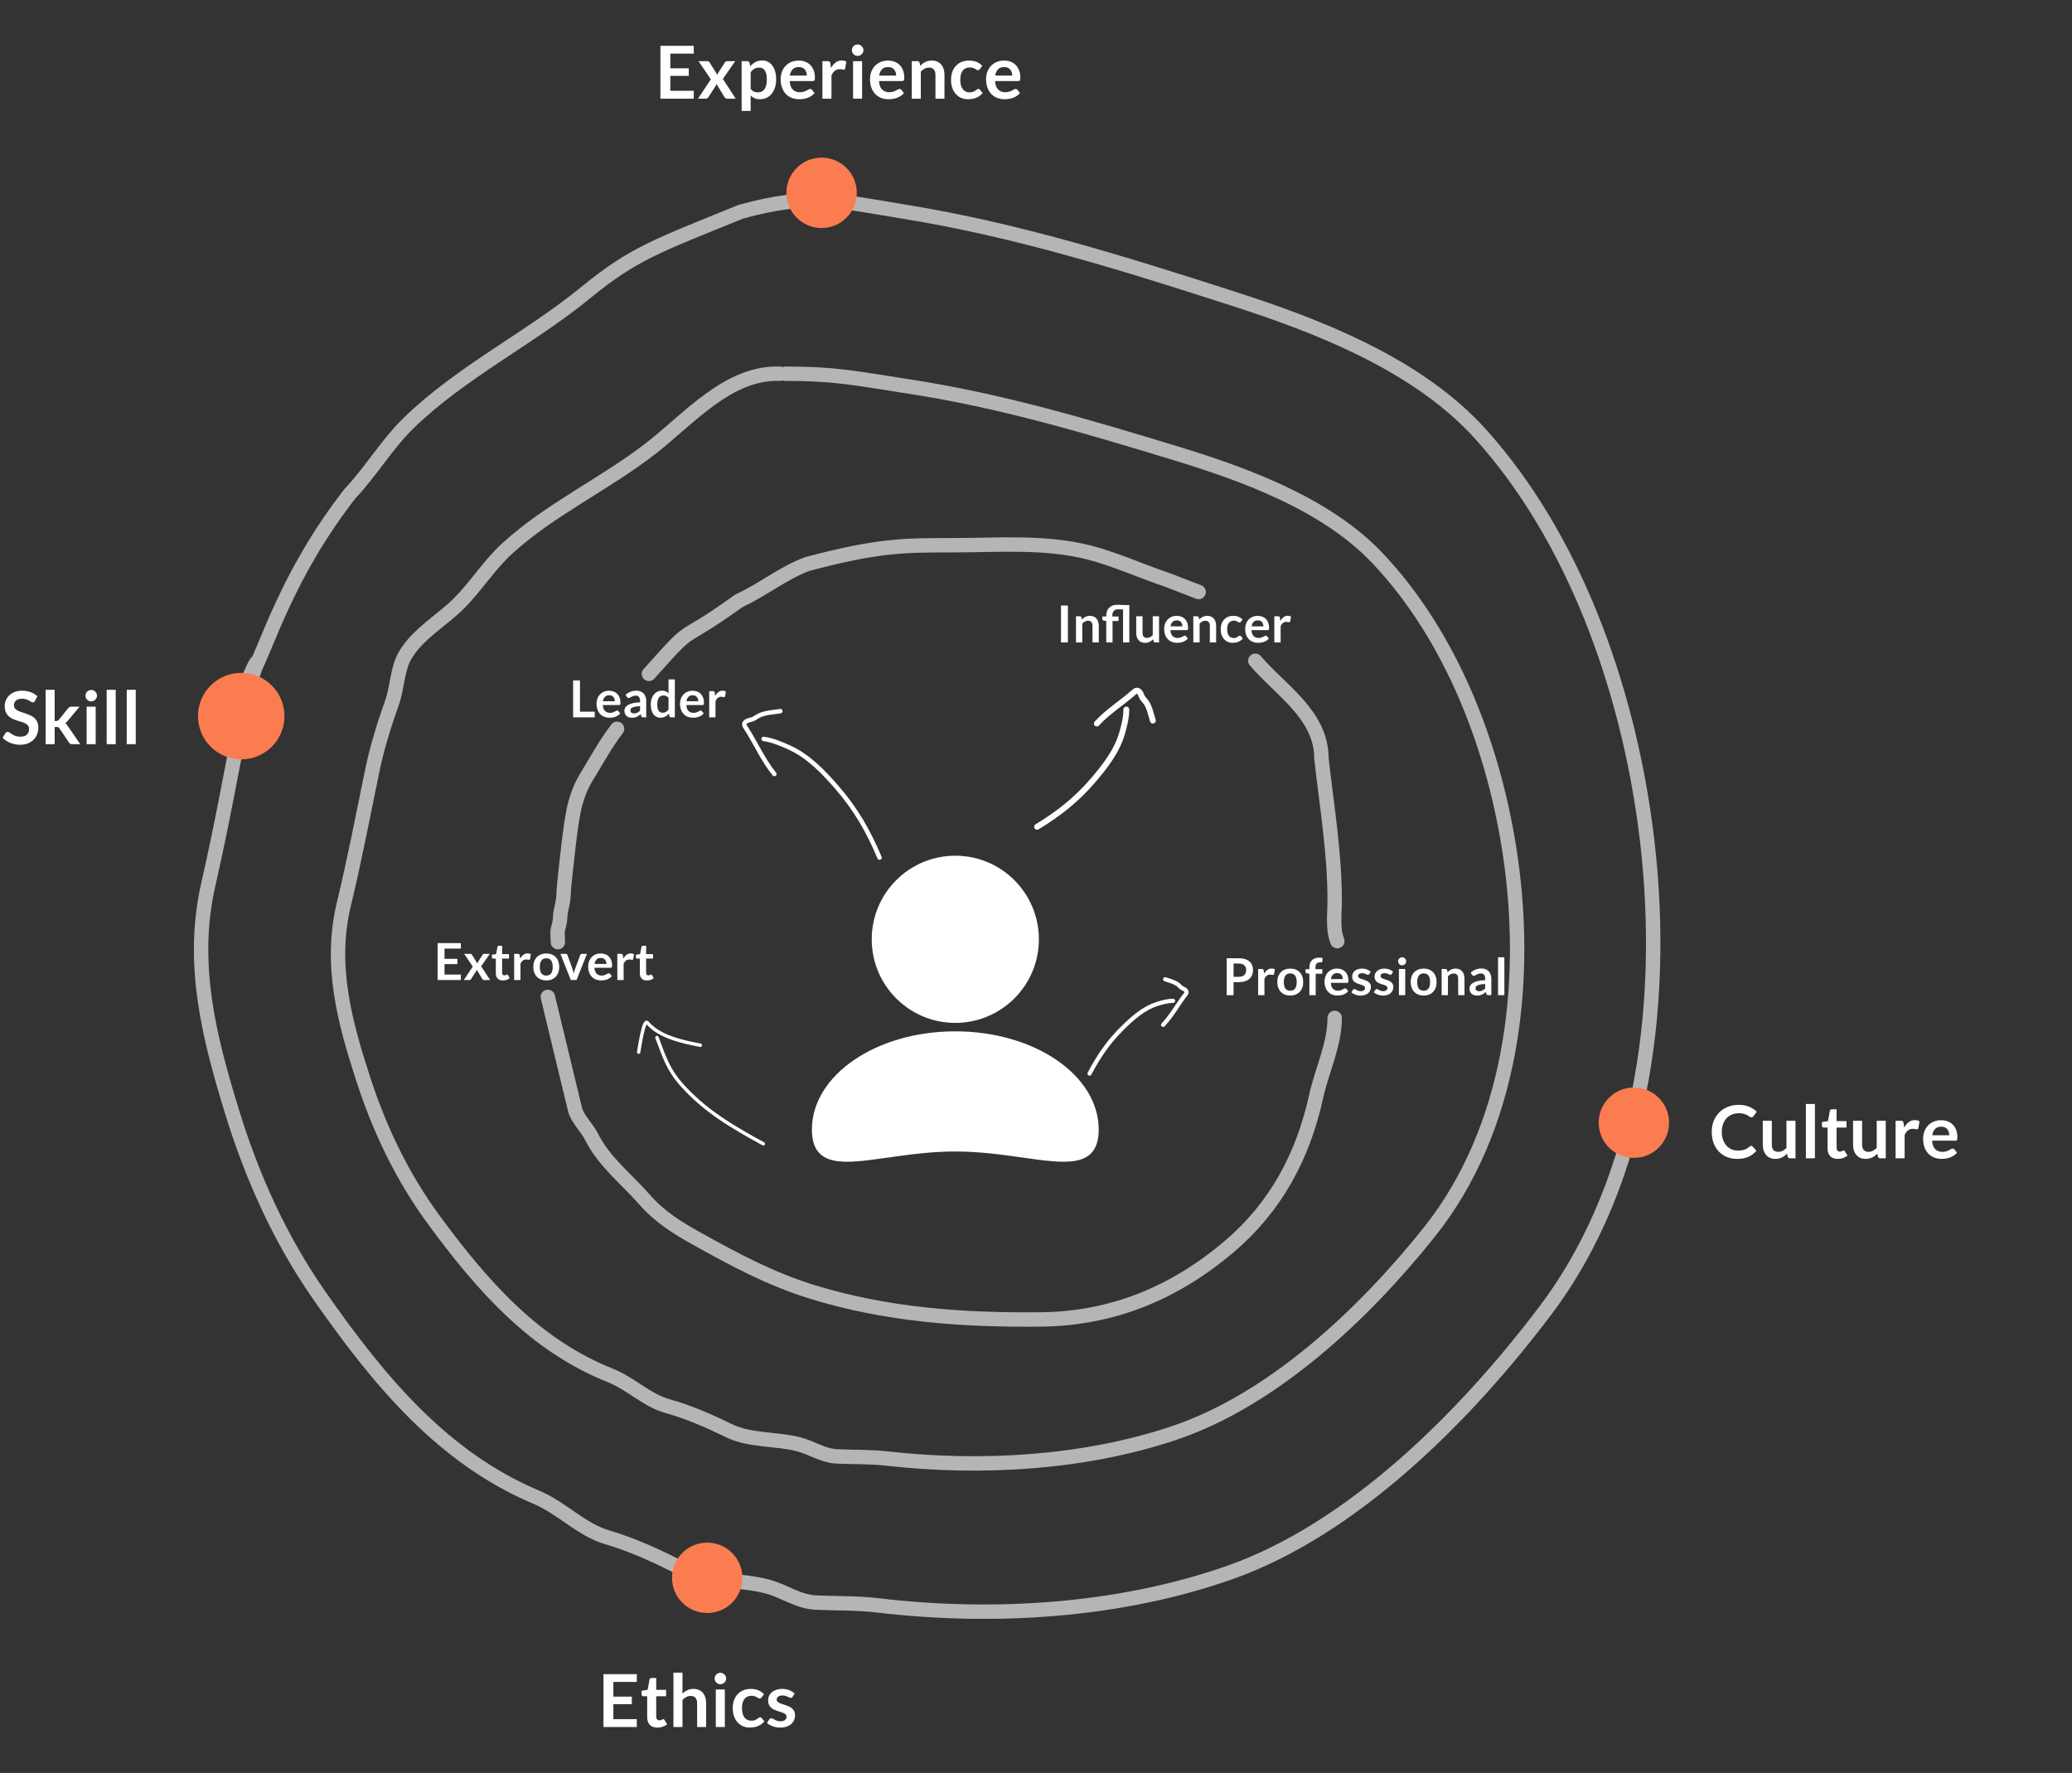 <svg width="547" height="468" viewBox="0 0 547 468" fill="none" xmlns="http://www.w3.org/2000/svg">
<rect x="0" y="0" width="547" height="468" fill="#333333" stroke="none"/>
<path d="M289.553 298.179C289.553 307.829 281.663 306.712 270.037 305.065C264.736 304.315 258.658 303.454 252.196 303.454C245.735 303.454 239.656 304.315 234.355 305.065C222.729 306.712 214.84 307.829 214.84 298.179C214.84 284.127 231.565 272.737 252.196 272.737C272.828 272.737 289.553 284.127 289.553 298.179Z" fill="white"/>
<path d="M289.553 298.179C289.553 307.829 281.663 306.712 270.037 305.065C264.736 304.315 258.658 303.454 252.196 303.454C245.735 303.454 239.656 304.315 234.355 305.065C222.729 306.712 214.84 307.829 214.84 298.179C214.84 284.127 231.565 272.737 252.196 272.737C272.828 272.737 289.553 284.127 289.553 298.179Z" stroke="white"/>
<circle cx="252.196" cy="247.943" r="21.564" fill="white"/>
<circle cx="252.196" cy="247.943" r="21.564" stroke="white"/>
<path d="M273.782 218.249C279.49 214.779 284.111 211.166 288.504 206.059C291.691 202.353 294.898 198.245 296.248 193.469C296.826 191.425 297.341 189.423 297.341 187.292" stroke="white" stroke-width="1.542" stroke-linecap="round"/>
<path d="M289.553 190.991C292.522 187.752 296.252 185.499 299.504 182.598C300.454 181.75 301.057 182.865 301.386 183.744C301.641 184.424 302.263 184.913 302.641 185.496C303.523 186.86 303.869 188.675 304.35 190.212" stroke="white" stroke-width="1.542" stroke-linecap="round"/>
<path d="M287.633 283.382C290.102 278.736 292.672 274.974 296.309 271.395C298.948 268.798 301.874 266.186 305.279 265.082C306.736 264.61 308.163 264.189 309.683 264.187" stroke="white" stroke-width="1.1" stroke-linecap="round"/>
<path d="M307.054 270.525C309.361 268.107 310.963 265.07 313.028 262.422C313.632 261.648 312.835 261.16 312.208 260.892C311.723 260.686 311.374 260.18 310.957 259.874C309.984 259.158 308.688 258.878 307.591 258.489" stroke="white" stroke-width="1.1" stroke-linecap="round"/>
<path d="M232.194 226.379C229.269 219.451 226.007 213.71 221.044 207.976C217.442 203.815 213.395 199.567 208.298 197.276C206.118 196.296 203.973 195.393 201.6 195.041" stroke="white" stroke-width="1.165" stroke-linecap="round"/>
<path d="M204.436 204.324C201.318 200.484 199.424 195.958 196.728 191.859C195.941 190.661 197.282 190.174 198.315 189.952C199.115 189.78 199.761 189.167 200.474 188.843C202.137 188.085 204.216 187.999 206.007 187.717" stroke="white" stroke-width="1.165" stroke-linecap="round"/>
<path d="M153.109 187.858H157.011V189.354H151.296V179.609H153.109V187.858ZM160.806 182.332C161.242 182.332 161.641 182.402 162.005 182.541C162.374 182.68 162.691 182.885 162.956 183.154C163.221 183.419 163.427 183.747 163.576 184.138C163.724 184.524 163.798 184.967 163.798 185.466C163.798 185.592 163.791 185.697 163.778 185.783C163.769 185.863 163.749 185.929 163.717 185.978C163.69 186.023 163.652 186.057 163.603 186.079C163.553 186.097 163.49 186.106 163.414 186.106H159.141C159.19 186.816 159.381 187.337 159.714 187.67C160.046 188.002 160.487 188.168 161.035 188.168C161.304 188.168 161.536 188.137 161.729 188.074C161.927 188.011 162.097 187.941 162.241 187.865C162.39 187.789 162.518 187.719 162.625 187.656C162.738 187.593 162.846 187.562 162.949 187.562C163.016 187.562 163.075 187.575 163.124 187.602C163.174 187.629 163.216 187.667 163.252 187.717L163.737 188.323C163.553 188.539 163.347 188.721 163.117 188.869C162.888 189.013 162.648 189.13 162.396 189.22C162.149 189.305 161.895 189.366 161.635 189.402C161.379 189.438 161.129 189.456 160.887 189.456C160.406 189.456 159.959 189.377 159.545 189.22C159.132 189.058 158.773 188.822 158.467 188.512C158.162 188.198 157.921 187.811 157.746 187.353C157.571 186.89 157.483 186.355 157.483 185.749C157.483 185.277 157.56 184.835 157.712 184.421C157.865 184.003 158.083 183.642 158.366 183.336C158.654 183.026 159.002 182.781 159.411 182.601C159.824 182.422 160.289 182.332 160.806 182.332ZM160.839 183.525C160.354 183.525 159.975 183.662 159.7 183.936C159.426 184.21 159.251 184.599 159.175 185.102H162.302C162.302 184.886 162.273 184.684 162.214 184.495C162.156 184.302 162.066 184.134 161.945 183.99C161.823 183.846 161.671 183.734 161.486 183.653C161.302 183.567 161.087 183.525 160.839 183.525ZM170.601 189.354H169.853C169.695 189.354 169.572 189.332 169.482 189.287C169.392 189.238 169.325 189.141 169.28 188.997L169.131 188.505C168.956 188.663 168.783 188.802 168.613 188.923C168.446 189.04 168.273 189.139 168.094 189.22C167.914 189.301 167.723 189.361 167.521 189.402C167.319 189.442 167.094 189.462 166.847 189.462C166.555 189.462 166.285 189.424 166.038 189.348C165.791 189.267 165.577 189.148 165.398 188.991C165.223 188.833 165.086 188.638 164.987 188.404C164.888 188.171 164.838 187.899 164.838 187.589C164.838 187.328 164.906 187.072 165.041 186.82C165.18 186.564 165.409 186.335 165.728 186.133C166.047 185.926 166.472 185.756 167.002 185.621C167.532 185.486 168.19 185.41 168.976 185.392V184.987C168.976 184.524 168.878 184.183 168.68 183.963C168.487 183.738 168.204 183.626 167.831 183.626C167.561 183.626 167.337 183.657 167.157 183.72C166.977 183.783 166.82 183.855 166.685 183.936C166.555 184.012 166.433 184.082 166.321 184.145C166.209 184.208 166.085 184.239 165.95 184.239C165.838 184.239 165.741 184.21 165.661 184.152C165.58 184.093 165.515 184.021 165.465 183.936L165.162 183.403C165.957 182.676 166.916 182.312 168.04 182.312C168.444 182.312 168.803 182.379 169.118 182.514C169.437 182.644 169.707 182.828 169.927 183.066C170.147 183.3 170.313 183.581 170.425 183.909C170.542 184.237 170.601 184.596 170.601 184.987V189.354ZM167.366 188.317C167.536 188.317 167.694 188.301 167.837 188.269C167.981 188.238 168.116 188.191 168.242 188.128C168.372 188.065 168.496 187.989 168.613 187.899C168.734 187.804 168.855 187.694 168.976 187.569V186.403C168.491 186.425 168.085 186.468 167.757 186.531C167.433 186.589 167.173 186.665 166.975 186.76C166.777 186.854 166.636 186.964 166.55 187.09C166.469 187.216 166.429 187.353 166.429 187.501C166.429 187.793 166.514 188.002 166.685 188.128C166.86 188.254 167.087 188.317 167.366 188.317ZM177.137 189.354C176.922 189.354 176.78 189.253 176.713 189.051L176.578 188.384C176.434 188.546 176.284 188.692 176.126 188.822C175.969 188.952 175.798 189.065 175.614 189.159C175.434 189.253 175.239 189.325 175.028 189.375C174.821 189.429 174.596 189.456 174.354 189.456C173.976 189.456 173.63 189.377 173.316 189.22C173.001 189.062 172.73 188.836 172.5 188.539C172.276 188.238 172.101 187.867 171.975 187.427C171.853 186.987 171.793 186.483 171.793 185.917C171.793 185.405 171.862 184.929 172.002 184.489C172.141 184.048 172.341 183.666 172.601 183.343C172.862 183.019 173.174 182.768 173.538 182.588C173.902 182.404 174.311 182.312 174.765 182.312C175.151 182.312 175.482 182.375 175.756 182.5C176.03 182.622 176.275 182.786 176.49 182.992V179.34H178.155V189.354H177.137ZM174.92 188.135C175.266 188.135 175.56 188.063 175.803 187.919C176.045 187.775 176.275 187.571 176.49 187.306V184.205C176.302 183.976 176.095 183.815 175.87 183.72C175.65 183.626 175.412 183.579 175.156 183.579C174.904 183.579 174.675 183.626 174.468 183.72C174.266 183.815 174.093 183.958 173.949 184.152C173.81 184.34 173.702 184.583 173.626 184.879C173.55 185.171 173.511 185.517 173.511 185.917C173.511 186.322 173.543 186.665 173.606 186.948C173.673 187.227 173.767 187.456 173.889 187.636C174.01 187.811 174.158 187.939 174.334 188.02C174.509 188.096 174.704 188.135 174.92 188.135ZM182.85 182.332C183.286 182.332 183.686 182.402 184.049 182.541C184.418 182.68 184.735 182.885 185 183.154C185.265 183.419 185.471 183.747 185.62 184.138C185.768 184.524 185.842 184.967 185.842 185.466C185.842 185.592 185.835 185.697 185.822 185.783C185.813 185.863 185.793 185.929 185.761 185.978C185.734 186.023 185.696 186.057 185.647 186.079C185.597 186.097 185.534 186.106 185.458 186.106H181.185C181.235 186.816 181.426 187.337 181.758 187.67C182.09 188.002 182.531 188.168 183.079 188.168C183.349 188.168 183.58 188.137 183.773 188.074C183.971 188.011 184.142 187.941 184.285 187.865C184.434 187.789 184.562 187.719 184.669 187.656C184.782 187.593 184.89 187.562 184.993 187.562C185.06 187.562 185.119 187.575 185.168 187.602C185.218 187.629 185.26 187.667 185.296 187.717L185.782 188.323C185.597 188.539 185.391 188.721 185.161 188.869C184.932 189.013 184.692 189.13 184.44 189.22C184.193 189.305 183.939 189.366 183.679 189.402C183.423 189.438 183.173 189.456 182.931 189.456C182.45 189.456 182.003 189.377 181.59 189.22C181.176 189.058 180.817 188.822 180.511 188.512C180.206 188.198 179.965 187.811 179.79 187.353C179.615 186.89 179.527 186.355 179.527 185.749C179.527 185.277 179.604 184.835 179.756 184.421C179.909 184.003 180.127 183.642 180.41 183.336C180.698 183.026 181.046 182.781 181.455 182.601C181.868 182.422 182.333 182.332 182.85 182.332ZM182.884 183.525C182.398 183.525 182.019 183.662 181.745 183.936C181.47 184.21 181.295 184.599 181.219 185.102H184.346C184.346 184.886 184.317 184.684 184.258 184.495C184.2 184.302 184.11 184.134 183.989 183.99C183.867 183.846 183.715 183.734 183.531 183.653C183.346 183.567 183.131 183.525 182.884 183.525ZM187.226 189.354V182.44H188.203C188.374 182.44 188.493 182.471 188.561 182.534C188.628 182.597 188.673 182.705 188.695 182.858L188.797 183.693C189.044 183.266 189.333 182.929 189.666 182.682C189.998 182.435 190.371 182.312 190.785 182.312C191.126 182.312 191.409 182.39 191.634 182.548L191.418 183.794C191.405 183.875 191.376 183.934 191.331 183.97C191.286 184.001 191.225 184.017 191.149 184.017C191.081 184.017 190.989 184.001 190.872 183.97C190.755 183.938 190.6 183.922 190.407 183.922C190.061 183.922 189.765 184.019 189.518 184.212C189.271 184.401 189.062 184.679 188.891 185.048V189.354H187.226Z" fill="white"/>
<path d="M121.669 248.955V250.398H117.349V253.1H120.753V254.495H117.349V257.252H121.669V258.701H115.523V248.955H121.669ZM124.814 255.135L122.542 251.786H124.146C124.268 251.786 124.358 251.804 124.416 251.84C124.474 251.871 124.526 251.925 124.571 252.002L126.02 254.313C126.042 254.237 126.069 254.16 126.101 254.084C126.137 254.008 126.179 253.931 126.229 253.855L127.395 252.035C127.449 251.95 127.505 251.887 127.563 251.847C127.622 251.806 127.694 251.786 127.779 251.786H129.309L127.031 255.061L129.403 258.701H127.799C127.678 258.701 127.579 258.669 127.503 258.606C127.431 258.543 127.37 258.472 127.321 258.391L125.851 255.985C125.811 256.146 125.755 256.281 125.683 256.389L124.389 258.391C124.34 258.467 124.279 258.539 124.207 258.606C124.135 258.669 124.045 258.701 123.937 258.701H122.448L124.814 255.135ZM132.76 258.809C132.162 258.809 131.702 258.64 131.378 258.303C131.055 257.962 130.893 257.492 130.893 256.894V253.033H130.192C130.102 253.033 130.024 253.004 129.956 252.945C129.893 252.887 129.862 252.799 129.862 252.682V252.022L130.974 251.84L131.325 249.953C131.342 249.863 131.383 249.793 131.446 249.744C131.513 249.694 131.596 249.67 131.695 249.67H132.558V251.847H134.378V253.033H132.558V256.78C132.558 256.996 132.612 257.164 132.72 257.285C132.827 257.407 132.971 257.467 133.151 257.467C133.254 257.467 133.34 257.456 133.407 257.434C133.479 257.407 133.54 257.38 133.589 257.353C133.643 257.326 133.69 257.301 133.731 257.279C133.771 257.252 133.811 257.238 133.852 257.238C133.901 257.238 133.942 257.252 133.973 257.279C134.005 257.301 134.038 257.337 134.074 257.386L134.573 258.195C134.33 258.397 134.052 258.55 133.737 258.654C133.423 258.757 133.097 258.809 132.76 258.809ZM135.735 258.701V251.786H136.712C136.883 251.786 137.002 251.817 137.07 251.88C137.137 251.943 137.182 252.051 137.204 252.204L137.305 253.039C137.553 252.613 137.842 252.276 138.175 252.029C138.507 251.781 138.88 251.658 139.294 251.658C139.635 251.658 139.918 251.736 140.143 251.894L139.927 253.141C139.914 253.221 139.884 253.28 139.84 253.316C139.795 253.347 139.734 253.363 139.658 253.363C139.59 253.363 139.498 253.347 139.381 253.316C139.264 253.284 139.109 253.269 138.916 253.269C138.57 253.269 138.274 253.365 138.027 253.558C137.779 253.747 137.571 254.026 137.4 254.394V258.701H135.735ZM144.223 251.678C144.74 251.678 145.207 251.761 145.625 251.927C146.047 252.094 146.407 252.33 146.703 252.635C147 252.941 147.229 253.314 147.391 253.754C147.552 254.194 147.633 254.686 147.633 255.23C147.633 255.778 147.552 256.272 147.391 256.713C147.229 257.153 147 257.528 146.703 257.838C146.407 258.148 146.047 258.386 145.625 258.552C145.207 258.719 144.74 258.802 144.223 258.802C143.706 258.802 143.237 258.719 142.814 258.552C142.392 258.386 142.03 258.148 141.729 257.838C141.433 257.528 141.201 257.153 141.035 256.713C140.873 256.272 140.793 255.778 140.793 255.23C140.793 254.686 140.873 254.194 141.035 253.754C141.201 253.314 141.433 252.941 141.729 252.635C142.03 252.33 142.392 252.094 142.814 251.927C143.237 251.761 143.706 251.678 144.223 251.678ZM144.223 257.521C144.798 257.521 145.223 257.328 145.497 256.942C145.775 256.555 145.915 255.989 145.915 255.243C145.915 254.497 145.775 253.929 145.497 253.538C145.223 253.147 144.798 252.952 144.223 252.952C143.639 252.952 143.208 253.15 142.929 253.545C142.65 253.936 142.511 254.502 142.511 255.243C142.511 255.985 142.65 256.551 142.929 256.942C143.208 257.328 143.639 257.521 144.223 257.521ZM152.206 258.701H150.696L147.947 251.786H149.328C149.45 251.786 149.551 251.815 149.632 251.874C149.717 251.932 149.775 252.006 149.807 252.096L151.141 255.789C151.218 256.005 151.28 256.216 151.33 256.423C151.384 256.629 151.431 256.836 151.471 257.043C151.512 256.836 151.557 256.629 151.606 256.423C151.66 256.216 151.728 256.005 151.808 255.789L153.177 252.096C153.208 252.006 153.264 251.932 153.345 251.874C153.426 251.815 153.522 251.786 153.635 251.786H154.949L152.206 258.701ZM158.596 251.678C159.032 251.678 159.432 251.748 159.796 251.887C160.165 252.026 160.481 252.231 160.746 252.5C161.012 252.765 161.218 253.093 161.366 253.484C161.515 253.871 161.589 254.313 161.589 254.812C161.589 254.938 161.582 255.043 161.569 255.129C161.56 255.21 161.539 255.275 161.508 255.324C161.481 255.369 161.443 255.403 161.393 255.425C161.344 255.443 161.281 255.452 161.205 255.452H156.932C156.981 256.162 157.172 256.683 157.505 257.016C157.837 257.348 158.277 257.515 158.826 257.515C159.095 257.515 159.327 257.483 159.52 257.42C159.718 257.357 159.888 257.288 160.032 257.211C160.18 257.135 160.308 257.065 160.416 257.002C160.529 256.939 160.636 256.908 160.74 256.908C160.807 256.908 160.865 256.921 160.915 256.948C160.964 256.975 161.007 257.014 161.043 257.063L161.528 257.67C161.344 257.885 161.137 258.067 160.908 258.215C160.679 258.359 160.439 258.476 160.187 258.566C159.94 258.651 159.686 258.712 159.425 258.748C159.169 258.784 158.92 258.802 158.677 258.802C158.197 258.802 157.75 258.723 157.336 258.566C156.923 258.404 156.563 258.168 156.258 257.858C155.952 257.544 155.712 257.157 155.537 256.699C155.362 256.236 155.274 255.702 155.274 255.095C155.274 254.623 155.35 254.181 155.503 253.767C155.656 253.349 155.874 252.988 156.157 252.682C156.444 252.372 156.793 252.127 157.201 251.948C157.615 251.768 158.08 251.678 158.596 251.678ZM158.63 252.871C158.145 252.871 157.765 253.008 157.491 253.282C157.217 253.556 157.042 253.945 156.966 254.448H160.093C160.093 254.232 160.063 254.03 160.005 253.841C159.947 253.648 159.857 253.48 159.735 253.336C159.614 253.192 159.461 253.08 159.277 252.999C159.093 252.914 158.877 252.871 158.63 252.871ZM162.973 258.701V251.786H163.95C164.121 251.786 164.24 251.817 164.307 251.88C164.375 251.943 164.42 252.051 164.442 252.204L164.543 253.039C164.79 252.613 165.08 252.276 165.413 252.029C165.745 251.781 166.118 251.658 166.531 251.658C166.873 251.658 167.156 251.736 167.381 251.894L167.165 253.141C167.151 253.221 167.122 253.28 167.077 253.316C167.032 253.347 166.972 253.363 166.895 253.363C166.828 253.363 166.736 253.347 166.619 253.316C166.502 253.284 166.347 253.269 166.154 253.269C165.808 253.269 165.511 253.365 165.264 253.558C165.017 253.747 164.808 254.026 164.638 254.394V258.701H162.973ZM170.78 258.809C170.182 258.809 169.722 258.64 169.398 258.303C169.075 257.962 168.913 257.492 168.913 256.894V253.033H168.212C168.122 253.033 168.044 253.004 167.976 252.945C167.913 252.887 167.882 252.799 167.882 252.682V252.022L168.994 251.84L169.344 249.953C169.362 249.863 169.403 249.793 169.466 249.744C169.533 249.694 169.616 249.67 169.715 249.67H170.578V251.847H172.398V253.033H170.578V256.78C170.578 256.996 170.632 257.164 170.74 257.285C170.847 257.407 170.991 257.467 171.171 257.467C171.274 257.467 171.36 257.456 171.427 257.434C171.499 257.407 171.56 257.38 171.609 257.353C171.663 257.326 171.71 257.301 171.751 257.279C171.791 257.252 171.831 257.238 171.872 257.238C171.921 257.238 171.962 257.252 171.993 257.279C172.025 257.301 172.058 257.337 172.094 257.386L172.593 258.195C172.35 258.397 172.072 258.55 171.757 258.654C171.443 258.757 171.117 258.809 170.78 258.809Z" fill="white"/>
<path d="M281.918 169.586H280.098V159.841H281.918V169.586ZM284.054 169.586V162.672H285.072C285.287 162.672 285.429 162.773 285.496 162.975L285.611 163.521C285.75 163.377 285.896 163.247 286.049 163.13C286.206 163.013 286.37 162.912 286.541 162.827C286.716 162.741 286.902 162.676 287.1 162.631C287.298 162.586 287.514 162.564 287.747 162.564C288.125 162.564 288.459 162.629 288.751 162.759C289.043 162.885 289.286 163.065 289.479 163.298C289.677 163.528 289.825 163.804 289.924 164.127C290.027 164.446 290.079 164.799 290.079 165.186V169.586H288.414V165.186C288.414 164.763 288.316 164.437 288.118 164.208C287.925 163.975 287.633 163.858 287.242 163.858C286.954 163.858 286.685 163.923 286.433 164.053C286.181 164.184 285.943 164.361 285.719 164.586V169.586H284.054ZM292.045 169.586V163.925L291.445 163.831C291.315 163.808 291.209 163.763 291.128 163.696C291.052 163.629 291.014 163.534 291.014 163.413V162.732H292.045V162.443C292.045 162.074 292.101 161.721 292.214 161.384C292.33 161.047 292.508 160.751 292.746 160.495C292.984 160.234 293.285 160.028 293.649 159.875C294.013 159.717 294.444 159.639 294.943 159.639C295.352 159.639 295.738 159.652 296.102 159.679C296.471 159.706 296.837 159.72 297.201 159.72H298.138V169.586H296.48V160.879C296.242 160.87 296.008 160.859 295.779 160.845C295.554 160.832 295.363 160.825 295.206 160.825C294.703 160.825 294.319 160.967 294.053 161.25C293.788 161.528 293.656 161.926 293.656 162.443V162.732H295.294V163.918H293.71V169.586H292.045ZM301.624 162.672V167.066C301.624 167.488 301.721 167.816 301.914 168.05C302.112 168.279 302.406 168.394 302.797 168.394C303.085 168.394 303.354 168.331 303.606 168.205C303.858 168.075 304.096 167.897 304.32 167.672V162.672H305.985V169.586H304.967C304.752 169.586 304.61 169.485 304.543 169.283L304.428 168.731C304.284 168.874 304.136 169.007 303.983 169.128C303.831 169.245 303.667 169.346 303.491 169.431C303.321 169.512 303.134 169.575 302.932 169.62C302.734 169.67 302.521 169.694 302.292 169.694C301.914 169.694 301.58 169.631 301.288 169.506C301 169.375 300.757 169.193 300.56 168.96C300.362 168.726 300.211 168.45 300.108 168.131C300.009 167.807 299.96 167.452 299.96 167.066V162.672H301.624ZM310.654 162.564C311.089 162.564 311.489 162.633 311.853 162.773C312.222 162.912 312.538 163.116 312.803 163.386C313.069 163.651 313.275 163.979 313.424 164.37C313.572 164.756 313.646 165.199 313.646 165.698C313.646 165.824 313.639 165.929 313.626 166.014C313.617 166.095 313.597 166.16 313.565 166.21C313.538 166.255 313.5 166.289 313.45 166.311C313.401 166.329 313.338 166.338 313.262 166.338H308.989C309.038 167.048 309.229 167.569 309.562 167.902C309.894 168.234 310.335 168.4 310.883 168.4C311.152 168.4 311.384 168.369 311.577 168.306C311.775 168.243 311.945 168.173 312.089 168.097C312.237 168.021 312.365 167.951 312.473 167.888C312.586 167.825 312.693 167.794 312.797 167.794C312.864 167.794 312.923 167.807 312.972 167.834C313.021 167.861 313.064 167.899 313.1 167.949L313.585 168.555C313.401 168.771 313.194 168.953 312.965 169.101C312.736 169.245 312.496 169.362 312.244 169.452C311.997 169.537 311.743 169.598 311.483 169.634C311.226 169.67 310.977 169.688 310.734 169.688C310.254 169.688 309.807 169.609 309.393 169.452C308.98 169.29 308.62 169.054 308.315 168.744C308.009 168.429 307.769 168.043 307.594 167.585C307.419 167.122 307.331 166.587 307.331 165.981C307.331 165.509 307.407 165.066 307.56 164.653C307.713 164.235 307.931 163.874 308.214 163.568C308.501 163.258 308.85 163.013 309.258 162.833C309.672 162.654 310.137 162.564 310.654 162.564ZM310.687 163.757C310.202 163.757 309.822 163.894 309.548 164.168C309.274 164.442 309.099 164.831 309.023 165.334H312.15C312.15 165.118 312.121 164.916 312.062 164.727C312.004 164.534 311.914 164.366 311.793 164.222C311.671 164.078 311.518 163.966 311.334 163.885C311.15 163.799 310.934 163.757 310.687 163.757ZM315.03 169.586V162.672H316.048C316.263 162.672 316.405 162.773 316.472 162.975L316.587 163.521C316.726 163.377 316.872 163.247 317.025 163.13C317.182 163.013 317.346 162.912 317.517 162.827C317.692 162.741 317.879 162.676 318.076 162.631C318.274 162.586 318.49 162.564 318.723 162.564C319.101 162.564 319.435 162.629 319.727 162.759C320.019 162.885 320.262 163.065 320.455 163.298C320.653 163.528 320.801 163.804 320.9 164.127C321.003 164.446 321.055 164.799 321.055 165.186V169.586H319.39V165.186C319.39 164.763 319.292 164.437 319.094 164.208C318.901 163.975 318.609 163.858 318.218 163.858C317.93 163.858 317.661 163.923 317.409 164.053C317.157 164.184 316.919 164.361 316.695 164.586V169.586H315.03ZM327.584 164.134C327.534 164.197 327.485 164.246 327.436 164.282C327.391 164.318 327.323 164.336 327.233 164.336C327.148 164.336 327.065 164.312 326.984 164.262C326.903 164.208 326.807 164.15 326.694 164.087C326.582 164.02 326.447 163.961 326.29 163.912C326.137 163.858 325.946 163.831 325.717 163.831C325.425 163.831 325.169 163.885 324.949 163.993C324.729 164.096 324.544 164.246 324.396 164.444C324.252 164.642 324.144 164.882 324.073 165.165C324.001 165.444 323.965 165.761 323.965 166.116C323.965 166.484 324.003 166.812 324.079 167.1C324.16 167.387 324.275 167.63 324.423 167.827C324.571 168.021 324.751 168.169 324.962 168.272C325.173 168.371 325.411 168.42 325.677 168.42C325.942 168.42 326.155 168.389 326.317 168.326C326.483 168.259 326.622 168.187 326.735 168.11C326.847 168.03 326.944 167.958 327.024 167.895C327.11 167.827 327.204 167.794 327.308 167.794C327.442 167.794 327.543 167.845 327.611 167.949L328.089 168.555C327.905 168.771 327.705 168.953 327.489 169.101C327.274 169.245 327.049 169.362 326.816 169.452C326.586 169.537 326.348 169.598 326.101 169.634C325.854 169.67 325.609 169.688 325.367 169.688C324.94 169.688 324.538 169.609 324.16 169.452C323.783 169.29 323.453 169.056 323.169 168.751C322.891 168.445 322.668 168.072 322.502 167.632C322.34 167.187 322.26 166.682 322.26 166.116C322.26 165.608 322.331 165.138 322.475 164.707C322.624 164.271 322.839 163.896 323.122 163.581C323.405 163.262 323.756 163.013 324.174 162.833C324.591 162.654 325.072 162.564 325.616 162.564C326.133 162.564 326.584 162.647 326.971 162.813C327.361 162.979 327.712 163.218 328.022 163.528L327.584 164.134ZM332.04 162.564C332.475 162.564 332.875 162.633 333.239 162.773C333.608 162.912 333.924 163.116 334.189 163.386C334.455 163.651 334.661 163.979 334.809 164.37C334.958 164.756 335.032 165.199 335.032 165.698C335.032 165.824 335.025 165.929 335.012 166.014C335.003 166.095 334.982 166.16 334.951 166.21C334.924 166.255 334.886 166.289 334.836 166.311C334.787 166.329 334.724 166.338 334.648 166.338H330.375C330.424 167.048 330.615 167.569 330.948 167.902C331.28 168.234 331.721 168.4 332.269 168.4C332.538 168.4 332.77 168.369 332.963 168.306C333.161 168.243 333.331 168.173 333.475 168.097C333.623 168.021 333.751 167.951 333.859 167.888C333.972 167.825 334.079 167.794 334.183 167.794C334.25 167.794 334.309 167.807 334.358 167.834C334.407 167.861 334.45 167.899 334.486 167.949L334.971 168.555C334.787 168.771 334.58 168.953 334.351 169.101C334.122 169.245 333.882 169.362 333.63 169.452C333.383 169.537 333.129 169.598 332.868 169.634C332.612 169.67 332.363 169.688 332.12 169.688C331.64 169.688 331.193 169.609 330.779 169.452C330.366 169.29 330.006 169.054 329.701 168.744C329.395 168.429 329.155 168.043 328.98 167.585C328.805 167.122 328.717 166.587 328.717 165.981C328.717 165.509 328.793 165.066 328.946 164.653C329.099 164.235 329.317 163.874 329.6 163.568C329.887 163.258 330.236 163.013 330.644 162.833C331.058 162.654 331.523 162.564 332.04 162.564ZM332.073 163.757C331.588 163.757 331.208 163.894 330.934 164.168C330.66 164.442 330.485 164.831 330.409 165.334H333.536C333.536 165.118 333.507 164.916 333.448 164.727C333.39 164.534 333.3 164.366 333.179 164.222C333.057 164.078 332.904 163.966 332.72 163.885C332.536 163.799 332.32 163.757 332.073 163.757ZM336.416 169.586V162.672H337.393C337.564 162.672 337.683 162.703 337.75 162.766C337.818 162.829 337.863 162.937 337.885 163.09L337.986 163.925C338.233 163.498 338.523 163.161 338.856 162.914C339.188 162.667 339.561 162.544 339.974 162.544C340.316 162.544 340.599 162.622 340.824 162.779L340.608 164.026C340.594 164.107 340.565 164.166 340.52 164.202C340.475 164.233 340.415 164.249 340.338 164.249C340.271 164.249 340.179 164.233 340.062 164.202C339.945 164.17 339.79 164.154 339.597 164.154C339.251 164.154 338.954 164.251 338.707 164.444C338.46 164.633 338.251 164.911 338.081 165.28V169.586H336.416Z" fill="white"/>
<path d="M325.653 259.262V262.693H323.84V252.947H327.015C327.666 252.947 328.23 253.024 328.706 253.177C329.183 253.329 329.576 253.543 329.886 253.817C330.196 254.091 330.425 254.419 330.573 254.801C330.722 255.183 330.796 255.601 330.796 256.054C330.796 256.526 330.717 256.96 330.56 257.355C330.402 257.746 330.167 258.083 329.852 258.366C329.538 258.649 329.144 258.869 328.673 259.027C328.201 259.184 327.648 259.262 327.015 259.262H325.653ZM325.653 257.847H327.015C327.347 257.847 327.637 257.807 327.884 257.726C328.131 257.64 328.336 257.521 328.497 257.369C328.659 257.211 328.781 257.023 328.861 256.803C328.942 256.578 328.983 256.328 328.983 256.054C328.983 255.794 328.942 255.558 328.861 255.347C328.781 255.136 328.659 254.956 328.497 254.808C328.336 254.659 328.131 254.547 327.884 254.471C327.637 254.39 327.347 254.349 327.015 254.349H325.653V257.847ZM332.144 262.693V255.778H333.121C333.292 255.778 333.411 255.81 333.478 255.872C333.545 255.935 333.59 256.043 333.613 256.196L333.714 257.032C333.961 256.605 334.251 256.268 334.583 256.021C334.916 255.774 335.289 255.65 335.702 255.65C336.043 255.65 336.327 255.729 336.551 255.886L336.336 257.133C336.322 257.214 336.293 257.272 336.248 257.308C336.203 257.339 336.142 257.355 336.066 257.355C335.999 257.355 335.906 257.339 335.79 257.308C335.673 257.277 335.518 257.261 335.325 257.261C334.979 257.261 334.682 257.357 334.435 257.551C334.188 257.739 333.979 258.018 333.808 258.386V262.693H332.144ZM340.631 255.67C341.148 255.67 341.615 255.753 342.033 255.92C342.456 256.086 342.815 256.322 343.112 256.627C343.408 256.933 343.637 257.306 343.799 257.746C343.961 258.186 344.042 258.678 344.042 259.222C344.042 259.77 343.961 260.264 343.799 260.705C343.637 261.145 343.408 261.52 343.112 261.83C342.815 262.14 342.456 262.378 342.033 262.545C341.615 262.711 341.148 262.794 340.631 262.794C340.115 262.794 339.645 262.711 339.223 262.545C338.8 262.378 338.439 262.14 338.138 261.83C337.841 261.52 337.61 261.145 337.444 260.705C337.282 260.264 337.201 259.77 337.201 259.222C337.201 258.678 337.282 258.186 337.444 257.746C337.61 257.306 337.841 256.933 338.138 256.627C338.439 256.322 338.8 256.086 339.223 255.92C339.645 255.753 340.115 255.67 340.631 255.67ZM340.631 261.513C341.206 261.513 341.631 261.32 341.905 260.934C342.184 260.547 342.323 259.981 342.323 259.235C342.323 258.49 342.184 257.921 341.905 257.53C341.631 257.139 341.206 256.944 340.631 256.944C340.047 256.944 339.616 257.142 339.337 257.537C339.059 257.928 338.92 258.494 338.92 259.235C338.92 259.977 339.059 260.543 339.337 260.934C339.616 261.32 340.047 261.513 340.631 261.513ZM345.671 262.693V257.032L345.071 256.937C344.941 256.915 344.835 256.87 344.754 256.803C344.678 256.735 344.64 256.641 344.64 256.519V255.839H345.671V255.327C345.671 254.931 345.729 254.576 345.846 254.262C345.967 253.947 346.138 253.68 346.358 253.46C346.583 253.24 346.855 253.071 347.174 252.954C347.493 252.837 347.852 252.779 348.252 252.779C348.571 252.779 348.867 252.822 349.142 252.907L349.108 253.743C349.099 253.873 349.038 253.954 348.926 253.985C348.814 254.017 348.683 254.033 348.535 254.033C348.337 254.033 348.16 254.055 348.003 254.1C347.85 254.14 347.719 254.215 347.612 254.322C347.504 254.426 347.421 254.565 347.362 254.74C347.308 254.911 347.281 255.124 347.281 255.38V255.839H349.081V257.025H347.335V262.693H345.671ZM352.991 255.67C353.427 255.67 353.827 255.74 354.191 255.879C354.559 256.018 354.876 256.223 355.141 256.492C355.406 256.758 355.613 257.086 355.761 257.476C355.909 257.863 355.983 258.305 355.983 258.804C355.983 258.93 355.977 259.036 355.963 259.121C355.954 259.202 355.934 259.267 355.902 259.316C355.875 259.361 355.837 259.395 355.788 259.417C355.738 259.435 355.676 259.444 355.599 259.444H351.326C351.376 260.154 351.567 260.676 351.899 261.008C352.232 261.34 352.672 261.507 353.22 261.507C353.49 261.507 353.721 261.475 353.914 261.412C354.112 261.349 354.283 261.28 354.426 261.203C354.575 261.127 354.703 261.057 354.811 260.995C354.923 260.932 355.031 260.9 355.134 260.9C355.202 260.9 355.26 260.914 355.309 260.941C355.359 260.968 355.401 261.006 355.437 261.055L355.923 261.662C355.738 261.877 355.532 262.059 355.303 262.208C355.073 262.351 354.833 262.468 354.581 262.558C354.334 262.643 354.081 262.704 353.82 262.74C353.564 262.776 353.314 262.794 353.072 262.794C352.591 262.794 352.144 262.715 351.731 262.558C351.317 262.396 350.958 262.16 350.652 261.85C350.347 261.536 350.106 261.15 349.931 260.691C349.756 260.228 349.668 259.694 349.668 259.087C349.668 258.615 349.745 258.173 349.898 257.76C350.05 257.342 350.268 256.98 350.551 256.674C350.839 256.364 351.187 256.12 351.596 255.94C352.009 255.76 352.474 255.67 352.991 255.67ZM353.025 256.863C352.539 256.863 352.16 257 351.886 257.274C351.612 257.548 351.436 257.937 351.36 258.44H354.487C354.487 258.225 354.458 258.022 354.4 257.834C354.341 257.64 354.251 257.472 354.13 257.328C354.009 257.184 353.856 257.072 353.672 256.991C353.487 256.906 353.272 256.863 353.025 256.863ZM361.472 257.126C361.427 257.198 361.38 257.25 361.33 257.281C361.281 257.308 361.218 257.321 361.141 257.321C361.061 257.321 360.973 257.299 360.879 257.254C360.789 257.209 360.683 257.16 360.562 257.106C360.441 257.047 360.301 256.996 360.144 256.951C359.991 256.906 359.809 256.883 359.598 256.883C359.27 256.883 359.012 256.953 358.823 257.092C358.634 257.232 358.54 257.414 358.54 257.638C358.54 257.786 358.587 257.912 358.682 258.016C358.78 258.114 358.908 258.202 359.066 258.278C359.227 258.355 359.409 258.424 359.612 258.487C359.814 258.546 360.02 258.611 360.232 258.683C360.443 258.755 360.65 258.838 360.852 258.932C361.054 259.022 361.234 259.139 361.391 259.283C361.553 259.422 361.681 259.59 361.775 259.788C361.874 259.986 361.923 260.224 361.923 260.503C361.923 260.835 361.863 261.143 361.741 261.426C361.62 261.704 361.443 261.947 361.209 262.154C360.975 262.356 360.685 262.515 360.339 262.632C359.998 262.745 359.605 262.801 359.16 262.801C358.922 262.801 358.688 262.778 358.459 262.733C358.234 262.693 358.017 262.634 357.805 262.558C357.599 262.482 357.406 262.392 357.226 262.288C357.051 262.185 356.896 262.073 356.761 261.952L357.145 261.318C357.194 261.242 357.253 261.183 357.32 261.143C357.388 261.102 357.473 261.082 357.576 261.082C357.68 261.082 357.776 261.111 357.866 261.17C357.96 261.228 358.068 261.291 358.19 261.358C358.311 261.426 358.452 261.489 358.614 261.547C358.78 261.606 358.989 261.635 359.241 261.635C359.439 261.635 359.607 261.612 359.746 261.567C359.89 261.518 360.007 261.455 360.097 261.379C360.191 261.302 360.259 261.215 360.299 261.116C360.344 261.012 360.366 260.907 360.366 260.799C360.366 260.637 360.317 260.505 360.218 260.401C360.124 260.298 359.996 260.208 359.834 260.132C359.677 260.055 359.495 259.988 359.288 259.93C359.086 259.867 358.877 259.799 358.661 259.727C358.45 259.656 358.241 259.572 358.035 259.478C357.832 259.379 357.65 259.256 357.489 259.107C357.331 258.959 357.203 258.777 357.104 258.562C357.01 258.346 356.963 258.085 356.963 257.78C356.963 257.497 357.019 257.227 357.131 256.971C357.244 256.715 357.408 256.492 357.623 256.304C357.844 256.111 358.115 255.958 358.439 255.845C358.767 255.729 359.144 255.67 359.571 255.67C360.047 255.67 360.481 255.749 360.872 255.906C361.263 256.063 361.589 256.27 361.849 256.526L361.472 257.126ZM367.389 257.126C367.344 257.198 367.297 257.25 367.248 257.281C367.198 257.308 367.136 257.321 367.059 257.321C366.978 257.321 366.891 257.299 366.796 257.254C366.706 257.209 366.601 257.16 366.48 257.106C366.358 257.047 366.219 256.996 366.062 256.951C365.909 256.906 365.727 256.883 365.516 256.883C365.188 256.883 364.929 256.953 364.741 257.092C364.552 257.232 364.458 257.414 364.458 257.638C364.458 257.786 364.505 257.912 364.599 258.016C364.698 258.114 364.826 258.202 364.983 258.278C365.145 258.355 365.327 258.424 365.529 258.487C365.731 258.546 365.938 258.611 366.149 258.683C366.36 258.755 366.567 258.838 366.769 258.932C366.972 259.022 367.151 259.139 367.308 259.283C367.47 259.422 367.598 259.59 367.693 259.788C367.791 259.986 367.841 260.224 367.841 260.503C367.841 260.835 367.78 261.143 367.659 261.426C367.538 261.704 367.36 261.947 367.127 262.154C366.893 262.356 366.603 262.515 366.257 262.632C365.916 262.745 365.523 262.801 365.078 262.801C364.84 262.801 364.606 262.778 364.377 262.733C364.152 262.693 363.934 262.634 363.723 262.558C363.516 262.482 363.323 262.392 363.143 262.288C362.968 262.185 362.813 262.073 362.678 261.952L363.063 261.318C363.112 261.242 363.17 261.183 363.238 261.143C363.305 261.102 363.391 261.082 363.494 261.082C363.597 261.082 363.694 261.111 363.784 261.17C363.878 261.228 363.986 261.291 364.107 261.358C364.229 261.426 364.37 261.489 364.532 261.547C364.698 261.606 364.907 261.635 365.159 261.635C365.356 261.635 365.525 261.612 365.664 261.567C365.808 261.518 365.925 261.455 366.014 261.379C366.109 261.302 366.176 261.215 366.217 261.116C366.262 261.012 366.284 260.907 366.284 260.799C366.284 260.637 366.235 260.505 366.136 260.401C366.041 260.298 365.913 260.208 365.752 260.132C365.594 260.055 365.412 259.988 365.206 259.93C365.004 259.867 364.795 259.799 364.579 259.727C364.368 259.656 364.159 259.572 363.952 259.478C363.75 259.379 363.568 259.256 363.406 259.107C363.249 258.959 363.121 258.777 363.022 258.562C362.928 258.346 362.881 258.085 362.881 257.78C362.881 257.497 362.937 257.227 363.049 256.971C363.161 256.715 363.325 256.492 363.541 256.304C363.761 256.111 364.033 255.958 364.357 255.845C364.685 255.729 365.062 255.67 365.489 255.67C365.965 255.67 366.399 255.749 366.79 255.906C367.18 256.063 367.506 256.27 367.767 256.526L367.389 257.126ZM370.975 255.778V262.693H369.31V255.778H370.975ZM371.224 253.763C371.224 253.907 371.195 254.042 371.137 254.167C371.078 254.293 371 254.403 370.901 254.498C370.807 254.592 370.694 254.668 370.564 254.727C370.434 254.781 370.294 254.808 370.146 254.808C370.002 254.808 369.865 254.781 369.735 254.727C369.609 254.668 369.499 254.592 369.405 254.498C369.31 254.403 369.234 254.293 369.176 254.167C369.122 254.042 369.095 253.907 369.095 253.763C369.095 253.615 369.122 253.475 369.176 253.345C369.234 253.215 369.31 253.102 369.405 253.008C369.499 252.914 369.609 252.84 369.735 252.786C369.865 252.727 370.002 252.698 370.146 252.698C370.294 252.698 370.434 252.727 370.564 252.786C370.694 252.84 370.807 252.914 370.901 253.008C371 253.102 371.078 253.215 371.137 253.345C371.195 253.475 371.224 253.615 371.224 253.763ZM375.848 255.67C376.364 255.67 376.832 255.753 377.249 255.92C377.672 256.086 378.031 256.322 378.328 256.627C378.624 256.933 378.853 257.306 379.015 257.746C379.177 258.186 379.258 258.678 379.258 259.222C379.258 259.77 379.177 260.264 379.015 260.705C378.853 261.145 378.624 261.52 378.328 261.83C378.031 262.14 377.672 262.378 377.249 262.545C376.832 262.711 376.364 262.794 375.848 262.794C375.331 262.794 374.861 262.711 374.439 262.545C374.017 262.378 373.655 262.14 373.354 261.83C373.057 261.52 372.826 261.145 372.66 260.705C372.498 260.264 372.417 259.77 372.417 259.222C372.417 258.678 372.498 258.186 372.66 257.746C372.826 257.306 373.057 256.933 373.354 256.627C373.655 256.322 374.017 256.086 374.439 255.92C374.861 255.753 375.331 255.67 375.848 255.67ZM375.848 261.513C376.423 261.513 376.847 261.32 377.121 260.934C377.4 260.547 377.539 259.981 377.539 259.235C377.539 258.49 377.4 257.921 377.121 257.53C376.847 257.139 376.423 256.944 375.848 256.944C375.264 256.944 374.832 257.142 374.554 257.537C374.275 257.928 374.136 258.494 374.136 259.235C374.136 259.977 374.275 260.543 374.554 260.934C374.832 261.32 375.264 261.513 375.848 261.513ZM380.59 262.693V255.778H381.608C381.824 255.778 381.965 255.879 382.033 256.081L382.147 256.627C382.286 256.484 382.432 256.353 382.585 256.236C382.742 256.12 382.906 256.018 383.077 255.933C383.252 255.848 383.439 255.783 383.637 255.738C383.834 255.693 384.05 255.67 384.284 255.67C384.661 255.67 384.996 255.735 385.288 255.866C385.58 255.992 385.822 256.171 386.016 256.405C386.213 256.634 386.362 256.91 386.46 257.234C386.564 257.553 386.615 257.906 386.615 258.292V262.693H384.951V258.292C384.951 257.87 384.852 257.544 384.654 257.315C384.461 257.081 384.169 256.964 383.778 256.964C383.491 256.964 383.221 257.029 382.969 257.16C382.718 257.29 382.48 257.467 382.255 257.692V262.693H380.59ZM393.704 262.693H392.956C392.798 262.693 392.675 262.67 392.585 262.625C392.495 262.576 392.428 262.479 392.383 262.336L392.234 261.844C392.059 262.001 391.886 262.14 391.715 262.262C391.549 262.378 391.376 262.477 391.196 262.558C391.017 262.639 390.826 262.7 390.624 262.74C390.421 262.78 390.197 262.801 389.95 262.801C389.658 262.801 389.388 262.763 389.141 262.686C388.894 262.605 388.68 262.486 388.501 262.329C388.325 262.172 388.188 261.976 388.09 261.743C387.991 261.509 387.941 261.237 387.941 260.927C387.941 260.667 388.009 260.41 388.143 260.159C388.283 259.903 388.512 259.674 388.831 259.471C389.15 259.265 389.574 259.094 390.105 258.959C390.635 258.824 391.293 258.748 392.079 258.73V258.326C392.079 257.863 391.981 257.521 391.783 257.301C391.59 257.077 391.307 256.964 390.934 256.964C390.664 256.964 390.439 256.996 390.26 257.059C390.08 257.122 389.923 257.193 389.788 257.274C389.658 257.351 389.536 257.42 389.424 257.483C389.312 257.546 389.188 257.578 389.053 257.578C388.941 257.578 388.844 257.548 388.764 257.49C388.683 257.432 388.617 257.36 388.568 257.274L388.265 256.742C389.06 256.014 390.019 255.65 391.143 255.65C391.547 255.65 391.906 255.717 392.221 255.852C392.54 255.983 392.809 256.167 393.03 256.405C393.25 256.639 393.416 256.919 393.528 257.247C393.645 257.575 393.704 257.935 393.704 258.326V262.693ZM390.469 261.655C390.639 261.655 390.797 261.639 390.94 261.608C391.084 261.576 391.219 261.529 391.345 261.466C391.475 261.403 391.599 261.327 391.715 261.237C391.837 261.143 391.958 261.033 392.079 260.907V259.741C391.594 259.763 391.187 259.806 390.86 259.869C390.536 259.927 390.275 260.004 390.078 260.098C389.88 260.193 389.738 260.303 389.653 260.428C389.572 260.554 389.532 260.691 389.532 260.839C389.532 261.132 389.617 261.34 389.788 261.466C389.963 261.592 390.19 261.655 390.469 261.655ZM397.147 252.678V262.693H395.482V252.678H397.147Z" fill="white"/>
<path d="M201.513 301.928C193.523 297.58 186.046 293.217 179.938 286.324C176.253 282.165 175.301 278.787 173.429 273.868" stroke="white" stroke-width="0.894" stroke-linecap="round"/>
<path d="M184.883 275.913C180.239 275.004 174.128 273.754 170.907 269.971C169.947 268.843 168.871 276.231 168.602 277.734" stroke="white" stroke-width="0.894" stroke-linecap="round"/>
<path d="M9.231 185.015C9.16 185.157 9.076 185.257 8.979 185.315C8.889 185.373 8.78 185.402 8.651 185.402C8.522 185.402 8.378 185.353 8.217 185.257C8.056 185.154 7.866 185.041 7.647 184.919C7.428 184.797 7.171 184.687 6.875 184.591C6.585 184.488 6.24 184.436 5.841 184.436C5.481 184.436 5.165 184.481 4.895 184.571C4.631 184.655 4.406 184.774 4.219 184.929C4.039 185.083 3.904 185.27 3.814 185.489C3.724 185.701 3.678 185.936 3.678 186.193C3.678 186.522 3.769 186.795 3.949 187.014C4.136 187.233 4.38 187.42 4.683 187.574C4.985 187.729 5.33 187.867 5.716 187.989C6.102 188.112 6.495 188.244 6.894 188.385C7.299 188.521 7.695 188.681 8.081 188.868C8.468 189.048 8.812 189.28 9.115 189.563C9.417 189.84 9.659 190.181 9.839 190.587C10.025 190.992 10.119 191.485 10.119 192.064C10.119 192.695 10.009 193.287 9.791 193.841C9.578 194.388 9.263 194.868 8.844 195.28C8.432 195.685 7.927 196.007 7.328 196.245C6.73 196.477 6.044 196.593 5.272 196.593C4.828 196.593 4.39 196.548 3.958 196.458C3.527 196.374 3.112 196.252 2.713 196.091C2.32 195.93 1.95 195.737 1.602 195.511C1.261 195.286 0.956 195.035 0.685 194.758L1.438 193.513C1.509 193.422 1.593 193.348 1.689 193.29C1.792 193.226 1.905 193.194 2.027 193.194C2.188 193.194 2.362 193.261 2.549 193.397C2.735 193.525 2.954 193.67 3.205 193.831C3.463 193.992 3.762 194.14 4.103 194.275C4.451 194.404 4.866 194.468 5.349 194.468C6.089 194.468 6.662 194.295 7.068 193.947C7.473 193.593 7.676 193.088 7.676 192.431C7.676 192.064 7.583 191.765 7.396 191.533C7.216 191.301 6.974 191.108 6.672 190.954C6.369 190.793 6.025 190.658 5.639 190.548C5.252 190.439 4.86 190.32 4.461 190.191C4.061 190.062 3.669 189.908 3.283 189.727C2.896 189.547 2.552 189.312 2.249 189.023C1.947 188.733 1.702 188.372 1.516 187.941C1.335 187.503 1.245 186.966 1.245 186.329C1.245 185.82 1.345 185.324 1.545 184.842C1.751 184.359 2.047 183.931 2.433 183.557C2.826 183.184 3.305 182.885 3.872 182.659C4.438 182.434 5.085 182.322 5.812 182.322C6.636 182.322 7.396 182.45 8.091 182.708C8.786 182.965 9.379 183.326 9.868 183.789L9.231 185.015ZM14.428 182.09V190.307H14.872C15.033 190.307 15.159 190.284 15.249 190.239C15.339 190.194 15.435 190.11 15.538 189.988L18 186.947C18.11 186.818 18.226 186.718 18.348 186.647C18.47 186.57 18.631 186.531 18.831 186.531H21.013L17.933 190.21C17.823 190.345 17.711 190.471 17.595 190.587C17.479 190.696 17.354 190.793 17.218 190.877C17.354 190.973 17.473 191.086 17.576 191.214C17.679 191.343 17.782 191.482 17.885 191.63L21.187 196.438H19.034C18.847 196.438 18.689 196.406 18.561 196.342C18.432 196.277 18.316 196.168 18.213 196.013L15.693 192.257C15.596 192.109 15.5 192.013 15.403 191.968C15.307 191.923 15.162 191.9 14.969 191.9H14.428V196.438H12.043V182.09H14.428ZM25.257 186.531V196.438H22.872V186.531H25.257ZM25.614 183.644C25.614 183.85 25.572 184.043 25.489 184.224C25.405 184.404 25.292 184.562 25.151 184.697C25.016 184.832 24.855 184.941 24.668 185.025C24.481 185.102 24.282 185.141 24.069 185.141C23.863 185.141 23.667 185.102 23.48 185.025C23.3 184.941 23.142 184.832 23.007 184.697C22.872 184.562 22.763 184.404 22.679 184.224C22.602 184.043 22.563 183.85 22.563 183.644C22.563 183.432 22.602 183.232 22.679 183.046C22.763 182.859 22.872 182.698 23.007 182.563C23.142 182.428 23.3 182.322 23.48 182.244C23.667 182.161 23.863 182.119 24.069 182.119C24.282 182.119 24.481 182.161 24.668 182.244C24.855 182.322 25.016 182.428 25.151 182.563C25.292 182.698 25.405 182.859 25.489 183.046C25.572 183.232 25.614 183.432 25.614 183.644ZM30.548 182.09V196.438H28.163V182.09H30.548ZM35.839 182.09V196.438H33.454V182.09H35.839Z" fill="white"/>
<path d="M183.152 12.087V14.153H176.963V18.025H181.839V20.024H176.963V23.973H183.152V26.049H174.346V12.087H183.152ZM187.657 20.941L184.403 16.142H186.701C186.875 16.142 187.003 16.168 187.087 16.219C187.171 16.264 187.245 16.342 187.309 16.451L189.385 19.763C189.417 19.654 189.456 19.544 189.501 19.435C189.552 19.325 189.614 19.216 189.684 19.106L191.355 16.499C191.432 16.377 191.513 16.287 191.596 16.229C191.68 16.171 191.783 16.142 191.905 16.142H194.097L190.833 20.835L194.232 26.049H191.934C191.76 26.049 191.619 26.004 191.509 25.914C191.406 25.823 191.319 25.721 191.249 25.605L189.144 22.158C189.086 22.389 189.005 22.582 188.902 22.737L187.048 25.605C186.978 25.714 186.891 25.817 186.788 25.914C186.685 26.004 186.556 26.049 186.401 26.049H184.267L187.657 20.941ZM195.788 29.284V16.142H197.246C197.4 16.142 197.532 16.177 197.641 16.248C197.751 16.319 197.822 16.428 197.854 16.576L198.047 17.494C198.446 17.037 198.903 16.667 199.418 16.383C199.94 16.1 200.548 15.959 201.243 15.959C201.784 15.959 202.276 16.071 202.72 16.297C203.171 16.522 203.557 16.85 203.879 17.281C204.207 17.706 204.458 18.234 204.632 18.865C204.812 19.489 204.903 20.207 204.903 21.018C204.903 21.759 204.803 22.444 204.603 23.075C204.404 23.706 204.117 24.253 203.744 24.716C203.377 25.18 202.93 25.544 202.402 25.807C201.88 26.065 201.295 26.194 200.644 26.194C200.084 26.194 199.608 26.11 199.215 25.943C198.829 25.769 198.481 25.531 198.173 25.228V29.284H195.788ZM200.422 17.841C199.927 17.841 199.502 17.948 199.148 18.16C198.8 18.366 198.475 18.659 198.173 19.039V23.48C198.443 23.815 198.736 24.05 199.051 24.185C199.373 24.314 199.717 24.378 200.084 24.378C200.445 24.378 200.77 24.311 201.06 24.176C201.356 24.04 201.604 23.834 201.803 23.558C202.009 23.281 202.167 22.933 202.276 22.515C202.386 22.09 202.44 21.591 202.44 21.018C202.44 20.439 202.392 19.95 202.296 19.55C202.205 19.145 202.073 18.817 201.9 18.566C201.726 18.315 201.513 18.131 201.262 18.015C201.018 17.899 200.738 17.841 200.422 17.841ZM210.849 15.988C211.474 15.988 212.046 16.087 212.568 16.287C213.096 16.486 213.55 16.779 213.929 17.166C214.309 17.545 214.605 18.015 214.818 18.575C215.03 19.129 215.136 19.763 215.136 20.477C215.136 20.658 215.127 20.809 215.107 20.931C215.094 21.047 215.065 21.14 215.02 21.211C214.982 21.276 214.927 21.324 214.856 21.356C214.785 21.382 214.695 21.395 214.586 21.395H208.464C208.535 22.412 208.809 23.159 209.285 23.635C209.761 24.111 210.392 24.349 211.177 24.349C211.564 24.349 211.895 24.304 212.172 24.214C212.455 24.124 212.7 24.024 212.906 23.915C213.118 23.805 213.302 23.706 213.456 23.616C213.617 23.526 213.772 23.48 213.92 23.48C214.016 23.48 214.1 23.5 214.171 23.538C214.242 23.577 214.303 23.632 214.354 23.703L215.049 24.572C214.785 24.881 214.489 25.141 214.161 25.354C213.833 25.56 213.488 25.727 213.128 25.856C212.774 25.978 212.41 26.065 212.037 26.116C211.67 26.168 211.313 26.194 210.965 26.194C210.276 26.194 209.636 26.081 209.044 25.856C208.451 25.624 207.936 25.286 207.499 24.842C207.061 24.391 206.716 23.838 206.465 23.181C206.214 22.518 206.089 21.752 206.089 20.883C206.089 20.207 206.198 19.573 206.417 18.981C206.636 18.382 206.948 17.864 207.354 17.426C207.766 16.982 208.265 16.631 208.85 16.374C209.443 16.116 210.109 15.988 210.849 15.988ZM210.897 17.697C210.202 17.697 209.658 17.893 209.266 18.286C208.873 18.678 208.622 19.235 208.512 19.956H212.993C212.993 19.647 212.951 19.357 212.867 19.087C212.784 18.81 212.655 18.569 212.481 18.363C212.307 18.157 212.088 17.996 211.824 17.88C211.56 17.758 211.251 17.697 210.897 17.697ZM217.119 26.049V16.142H218.519C218.764 16.142 218.934 16.187 219.031 16.277C219.128 16.367 219.192 16.522 219.224 16.741L219.369 17.938C219.723 17.326 220.138 16.844 220.615 16.49C221.091 16.136 221.625 15.959 222.217 15.959C222.707 15.959 223.112 16.071 223.434 16.297L223.125 18.083C223.106 18.199 223.064 18.282 223 18.334C222.935 18.379 222.848 18.401 222.739 18.401C222.642 18.401 222.51 18.379 222.343 18.334C222.176 18.289 221.954 18.266 221.677 18.266C221.181 18.266 220.756 18.405 220.402 18.681C220.048 18.952 219.749 19.351 219.504 19.879V26.049H217.119ZM227.59 16.142V26.049H225.205V16.142H227.59ZM227.947 13.255C227.947 13.461 227.905 13.654 227.822 13.834C227.738 14.014 227.625 14.172 227.484 14.307C227.349 14.443 227.188 14.552 227.001 14.636C226.814 14.713 226.615 14.752 226.402 14.752C226.196 14.752 226 14.713 225.813 14.636C225.633 14.552 225.475 14.443 225.34 14.307C225.205 14.172 225.096 14.014 225.012 13.834C224.935 13.654 224.896 13.461 224.896 13.255C224.896 13.043 224.935 12.843 225.012 12.656C225.096 12.47 225.205 12.309 225.34 12.174C225.475 12.038 225.633 11.932 225.813 11.855C226 11.771 226.196 11.729 226.402 11.729C226.615 11.729 226.814 11.771 227.001 11.855C227.188 11.932 227.349 12.038 227.484 12.174C227.625 12.309 227.738 12.47 227.822 12.656C227.905 12.843 227.947 13.043 227.947 13.255ZM234.436 15.988C235.06 15.988 235.633 16.087 236.154 16.287C236.682 16.486 237.136 16.779 237.516 17.166C237.896 17.545 238.192 18.015 238.404 18.575C238.617 19.129 238.723 19.763 238.723 20.477C238.723 20.658 238.713 20.809 238.694 20.931C238.681 21.047 238.652 21.14 238.607 21.211C238.568 21.276 238.514 21.324 238.443 21.356C238.372 21.382 238.282 21.395 238.172 21.395H232.051C232.121 22.412 232.395 23.159 232.871 23.635C233.348 24.111 233.979 24.349 234.764 24.349C235.15 24.349 235.482 24.304 235.758 24.214C236.042 24.124 236.286 24.024 236.492 23.915C236.705 23.805 236.888 23.706 237.043 23.616C237.204 23.526 237.358 23.48 237.506 23.48C237.603 23.48 237.686 23.5 237.757 23.538C237.828 23.577 237.889 23.632 237.941 23.703L238.636 24.572C238.372 24.881 238.076 25.141 237.747 25.354C237.419 25.56 237.075 25.727 236.714 25.856C236.36 25.978 235.997 26.065 235.623 26.116C235.256 26.168 234.899 26.194 234.551 26.194C233.863 26.194 233.222 26.081 232.63 25.856C232.038 25.624 231.523 25.286 231.085 24.842C230.647 24.391 230.303 23.838 230.052 23.181C229.801 22.518 229.675 21.752 229.675 20.883C229.675 20.207 229.785 19.573 230.004 18.981C230.222 18.382 230.535 17.864 230.94 17.426C231.352 16.982 231.851 16.631 232.437 16.374C233.029 16.116 233.695 15.988 234.436 15.988ZM234.484 17.697C233.789 17.697 233.245 17.893 232.852 18.286C232.459 18.678 232.208 19.235 232.099 19.956H236.579C236.579 19.647 236.537 19.357 236.454 19.087C236.37 18.81 236.241 18.569 236.067 18.363C235.894 18.157 235.675 17.996 235.411 17.88C235.147 17.758 234.838 17.697 234.484 17.697ZM240.706 26.049V16.142H242.164C242.473 16.142 242.675 16.287 242.772 16.576L242.936 17.359C243.136 17.153 243.345 16.966 243.564 16.799C243.789 16.631 244.024 16.486 244.269 16.364C244.52 16.242 244.787 16.148 245.07 16.084C245.353 16.02 245.662 15.988 245.997 15.988C246.538 15.988 247.017 16.081 247.436 16.268C247.854 16.448 248.202 16.705 248.478 17.04C248.762 17.368 248.974 17.764 249.116 18.228C249.264 18.685 249.338 19.19 249.338 19.744V26.049H246.953V19.744C246.953 19.139 246.811 18.672 246.528 18.343C246.251 18.009 245.833 17.841 245.273 17.841C244.861 17.841 244.475 17.935 244.114 18.122C243.754 18.308 243.412 18.562 243.091 18.884V26.049H240.706ZM258.692 18.237C258.621 18.327 258.55 18.398 258.479 18.45C258.415 18.501 258.318 18.527 258.189 18.527C258.067 18.527 257.948 18.492 257.832 18.421C257.716 18.343 257.578 18.26 257.417 18.17C257.256 18.073 257.063 17.989 256.838 17.919C256.619 17.841 256.345 17.803 256.017 17.803C255.599 17.803 255.232 17.88 254.916 18.035C254.601 18.183 254.337 18.398 254.124 18.681C253.918 18.965 253.764 19.309 253.661 19.715C253.558 20.114 253.506 20.568 253.506 21.076C253.506 21.604 253.561 22.074 253.671 22.486C253.786 22.898 253.951 23.245 254.163 23.529C254.375 23.805 254.633 24.018 254.935 24.166C255.238 24.308 255.579 24.378 255.959 24.378C256.339 24.378 256.645 24.333 256.876 24.243C257.114 24.147 257.314 24.044 257.475 23.934C257.636 23.818 257.774 23.715 257.89 23.625C258.012 23.529 258.148 23.48 258.296 23.48C258.489 23.48 258.634 23.554 258.73 23.703L259.416 24.572C259.152 24.881 258.865 25.141 258.556 25.354C258.247 25.56 257.926 25.727 257.591 25.856C257.263 25.978 256.921 26.065 256.567 26.116C256.213 26.168 255.862 26.194 255.515 26.194C254.903 26.194 254.327 26.081 253.786 25.856C253.246 25.624 252.773 25.289 252.367 24.852C251.968 24.414 251.649 23.88 251.411 23.249C251.179 22.611 251.064 21.887 251.064 21.076C251.064 20.349 251.167 19.676 251.373 19.058C251.585 18.434 251.894 17.896 252.299 17.446C252.705 16.988 253.207 16.631 253.806 16.374C254.404 16.116 255.093 15.988 255.872 15.988C256.612 15.988 257.259 16.107 257.813 16.345C258.373 16.583 258.875 16.924 259.319 17.368L258.692 18.237ZM265.075 15.988C265.7 15.988 266.273 16.087 266.794 16.287C267.322 16.486 267.776 16.779 268.155 17.166C268.535 17.545 268.831 18.015 269.044 18.575C269.256 19.129 269.362 19.763 269.362 20.477C269.362 20.658 269.353 20.809 269.333 20.931C269.321 21.047 269.292 21.14 269.246 21.211C269.208 21.276 269.153 21.324 269.082 21.356C269.012 21.382 268.921 21.395 268.812 21.395H262.69C262.761 22.412 263.035 23.159 263.511 23.635C263.987 24.111 264.618 24.349 265.404 24.349C265.79 24.349 266.121 24.304 266.398 24.214C266.681 24.124 266.926 24.024 267.132 23.915C267.344 23.805 267.528 23.706 267.682 23.616C267.843 23.526 267.998 23.48 268.146 23.48C268.242 23.48 268.326 23.5 268.397 23.538C268.468 23.577 268.529 23.632 268.58 23.703L269.275 24.572C269.012 24.881 268.715 25.141 268.387 25.354C268.059 25.56 267.714 25.727 267.354 25.856C267 25.978 266.636 26.065 266.263 26.116C265.896 26.168 265.539 26.194 265.191 26.194C264.502 26.194 263.862 26.081 263.27 25.856C262.677 25.624 262.162 25.286 261.725 24.842C261.287 24.391 260.943 23.838 260.692 23.181C260.44 22.518 260.315 21.752 260.315 20.883C260.315 20.207 260.424 19.573 260.643 18.981C260.862 18.382 261.174 17.864 261.58 17.426C261.992 16.982 262.491 16.631 263.076 16.374C263.669 16.116 264.335 15.988 265.075 15.988ZM265.123 17.697C264.428 17.697 263.884 17.893 263.492 18.286C263.099 18.678 262.848 19.235 262.739 19.956H267.219C267.219 19.647 267.177 19.357 267.093 19.087C267.01 18.81 266.881 18.569 266.707 18.363C266.533 18.157 266.314 17.996 266.05 17.88C265.787 17.758 265.478 17.697 265.123 17.697Z" fill="white"/>
<path d="M168.115 441.913V443.979H161.925V447.851H166.801V449.85H161.925V453.799H168.115V455.875H159.309V441.913H168.115ZM173.527 456.03C172.671 456.03 172.011 455.788 171.548 455.306C171.084 454.816 170.852 454.144 170.852 453.288V447.755H169.848C169.719 447.755 169.607 447.713 169.51 447.629C169.42 447.546 169.375 447.42 169.375 447.253V446.306L170.968 446.046L171.47 443.342C171.496 443.213 171.554 443.114 171.644 443.043C171.741 442.972 171.86 442.937 172.001 442.937H173.237V446.055H175.844V447.755H173.237V453.123C173.237 453.432 173.315 453.674 173.469 453.848C173.623 454.021 173.829 454.108 174.087 454.108C174.235 454.108 174.357 454.092 174.454 454.06C174.557 454.021 174.644 453.983 174.715 453.944C174.792 453.905 174.859 453.87 174.917 453.838C174.975 453.799 175.033 453.78 175.091 453.78C175.162 453.78 175.22 453.799 175.265 453.838C175.31 453.87 175.358 453.922 175.41 453.992L176.124 455.151C175.777 455.441 175.378 455.66 174.927 455.808C174.476 455.956 174.01 456.03 173.527 456.03ZM177.789 455.875V441.527H180.174V447.04C180.561 446.673 180.985 446.377 181.449 446.152C181.912 445.927 182.456 445.814 183.081 445.814C183.621 445.814 184.101 445.907 184.519 446.094C184.938 446.274 185.285 446.532 185.562 446.866C185.845 447.195 186.058 447.591 186.199 448.054C186.348 448.511 186.422 449.016 186.422 449.57V455.875H184.037V449.57C184.037 448.965 183.895 448.498 183.612 448.17C183.335 447.835 182.917 447.668 182.357 447.668C181.945 447.668 181.558 447.761 181.198 447.948C180.837 448.135 180.496 448.389 180.174 448.711V455.875H177.789ZM191.353 445.968V455.875H188.968V445.968H191.353ZM191.71 443.081C191.71 443.287 191.668 443.48 191.585 443.661C191.501 443.841 191.388 443.999 191.247 444.134C191.112 444.269 190.951 444.378 190.764 444.462C190.577 444.539 190.378 444.578 190.165 444.578C189.959 444.578 189.763 444.539 189.576 444.462C189.396 444.378 189.238 444.269 189.103 444.134C188.968 443.999 188.859 443.841 188.775 443.661C188.698 443.48 188.659 443.287 188.659 443.081C188.659 442.869 188.698 442.669 188.775 442.483C188.859 442.296 188.968 442.135 189.103 442C189.238 441.865 189.396 441.759 189.576 441.681C189.763 441.598 189.959 441.556 190.165 441.556C190.378 441.556 190.577 441.598 190.764 441.681C190.951 441.759 191.112 441.865 191.247 442C191.388 442.135 191.501 442.296 191.585 442.483C191.668 442.669 191.71 442.869 191.71 443.081ZM201.066 448.064C200.996 448.154 200.925 448.225 200.854 448.276C200.79 448.328 200.693 448.353 200.564 448.353C200.442 448.353 200.323 448.318 200.207 448.247C200.091 448.17 199.953 448.086 199.792 447.996C199.631 447.9 199.438 447.816 199.212 447.745C198.994 447.668 198.72 447.629 198.392 447.629C197.973 447.629 197.606 447.706 197.291 447.861C196.976 448.009 196.712 448.225 196.499 448.508C196.293 448.791 196.139 449.136 196.036 449.541C195.933 449.94 195.881 450.394 195.881 450.903C195.881 451.43 195.936 451.9 196.045 452.312C196.161 452.724 196.325 453.072 196.538 453.355C196.75 453.632 197.008 453.844 197.31 453.992C197.613 454.134 197.954 454.205 198.334 454.205C198.714 454.205 199.019 454.16 199.251 454.07C199.489 453.973 199.689 453.87 199.85 453.761C200.011 453.645 200.149 453.542 200.265 453.452C200.387 453.355 200.522 453.307 200.67 453.307C200.864 453.307 201.008 453.381 201.105 453.529L201.791 454.398C201.527 454.707 201.24 454.968 200.931 455.18C200.622 455.386 200.3 455.553 199.966 455.682C199.637 455.804 199.296 455.891 198.942 455.943C198.588 455.994 198.237 456.02 197.89 456.02C197.278 456.02 196.702 455.907 196.161 455.682C195.62 455.45 195.147 455.116 194.742 454.678C194.343 454.24 194.024 453.706 193.786 453.075C193.554 452.438 193.438 451.714 193.438 450.903C193.438 450.175 193.541 449.502 193.747 448.884C193.96 448.26 194.269 447.723 194.674 447.272C195.08 446.815 195.582 446.458 196.181 446.2C196.779 445.943 197.468 445.814 198.247 445.814C198.987 445.814 199.634 445.933 200.188 446.171C200.748 446.409 201.25 446.751 201.694 447.195L201.066 448.064ZM209.236 447.9C209.172 448.003 209.104 448.077 209.034 448.122C208.963 448.16 208.873 448.18 208.763 448.18C208.647 448.18 208.522 448.147 208.387 448.083C208.258 448.019 208.107 447.948 207.933 447.871C207.759 447.787 207.559 447.713 207.334 447.649C207.115 447.584 206.855 447.552 206.552 447.552C206.082 447.552 205.712 447.652 205.442 447.851C205.171 448.051 205.036 448.312 205.036 448.633C205.036 448.846 205.104 449.026 205.239 449.174C205.38 449.316 205.564 449.441 205.789 449.551C206.021 449.66 206.282 449.76 206.571 449.85C206.861 449.934 207.157 450.027 207.46 450.13C207.762 450.233 208.058 450.352 208.348 450.487C208.638 450.616 208.895 450.783 209.12 450.989C209.352 451.189 209.536 451.43 209.671 451.714C209.812 451.997 209.883 452.338 209.883 452.737C209.883 453.213 209.796 453.654 209.623 454.06C209.449 454.459 209.194 454.807 208.86 455.103C208.525 455.392 208.11 455.621 207.614 455.788C207.125 455.949 206.562 456.03 205.924 456.03C205.583 456.03 205.248 455.998 204.92 455.933C204.598 455.875 204.286 455.792 203.984 455.682C203.687 455.573 203.411 455.444 203.153 455.296C202.902 455.148 202.68 454.987 202.487 454.813L203.037 453.905C203.108 453.796 203.192 453.712 203.288 453.654C203.385 453.596 203.507 453.568 203.655 453.568C203.803 453.568 203.942 453.609 204.07 453.693C204.206 453.777 204.36 453.867 204.534 453.963C204.708 454.06 204.911 454.15 205.142 454.234C205.38 454.317 205.68 454.359 206.04 454.359C206.323 454.359 206.565 454.327 206.764 454.263C206.97 454.192 207.138 454.102 207.267 453.992C207.402 453.883 207.498 453.757 207.556 453.616C207.621 453.468 207.653 453.316 207.653 453.162C207.653 452.93 207.582 452.74 207.44 452.592C207.305 452.444 207.122 452.315 206.89 452.206C206.665 452.097 206.404 452 206.108 451.916C205.818 451.826 205.519 451.73 205.21 451.627C204.907 451.524 204.608 451.405 204.312 451.269C204.022 451.128 203.761 450.951 203.53 450.738C203.304 450.526 203.121 450.265 202.979 449.956C202.844 449.647 202.777 449.274 202.777 448.836C202.777 448.431 202.857 448.044 203.018 447.678C203.179 447.311 203.414 446.992 203.723 446.722C204.038 446.445 204.428 446.226 204.891 446.065C205.361 445.898 205.902 445.814 206.513 445.814C207.196 445.814 207.817 445.927 208.377 446.152C208.937 446.377 209.404 446.673 209.777 447.04L209.236 447.9Z" fill="white"/>
<path d="M462.3 302.464C462.442 302.464 462.564 302.519 462.667 302.628L463.691 303.739C463.124 304.44 462.426 304.978 461.596 305.351C460.772 305.725 459.78 305.911 458.622 305.911C457.585 305.911 456.652 305.734 455.821 305.38C454.997 305.026 454.293 304.534 453.707 303.903C453.121 303.272 452.67 302.519 452.355 301.643C452.046 300.768 451.892 299.812 451.892 298.776C451.892 297.726 452.065 296.767 452.413 295.898C452.761 295.023 453.25 294.27 453.881 293.639C454.511 293.008 455.265 292.519 456.14 292.171C457.022 291.817 457.994 291.64 459.056 291.64C460.092 291.64 460.997 291.808 461.769 292.142C462.548 292.471 463.214 292.908 463.768 293.455L462.899 294.662C462.848 294.74 462.78 294.807 462.696 294.865C462.619 294.923 462.51 294.952 462.368 294.952C462.22 294.952 462.069 294.894 461.914 294.778C461.76 294.662 461.563 294.537 461.325 294.402C461.087 294.266 460.784 294.141 460.418 294.025C460.057 293.909 459.597 293.851 459.037 293.851C458.38 293.851 457.775 293.967 457.221 294.199C456.674 294.424 456.201 294.749 455.802 295.174C455.409 295.599 455.1 296.117 454.875 296.729C454.656 297.334 454.547 298.016 454.547 298.776C454.547 299.561 454.656 300.259 454.875 300.871C455.1 301.483 455.403 301.998 455.783 302.416C456.163 302.834 456.61 303.156 457.125 303.382C457.64 303.6 458.193 303.71 458.786 303.71C459.14 303.71 459.458 303.691 459.742 303.652C460.031 303.613 460.295 303.552 460.533 303.468C460.778 303.385 461.007 303.279 461.219 303.15C461.438 303.015 461.653 302.85 461.866 302.657C461.93 302.599 461.998 302.554 462.069 302.522C462.139 302.484 462.217 302.464 462.3 302.464ZM467.754 295.85V302.146C467.754 302.751 467.892 303.221 468.169 303.555C468.452 303.884 468.874 304.048 469.434 304.048C469.846 304.048 470.232 303.958 470.593 303.777C470.953 303.591 471.294 303.336 471.616 303.015V295.85H474.001V305.757H472.543C472.234 305.757 472.031 305.612 471.935 305.322L471.771 304.531C471.565 304.737 471.352 304.926 471.133 305.1C470.915 305.268 470.68 305.412 470.429 305.535C470.184 305.651 469.917 305.741 469.627 305.805C469.344 305.876 469.038 305.911 468.71 305.911C468.169 305.911 467.69 305.821 467.271 305.641C466.859 305.454 466.512 305.194 466.228 304.859C465.945 304.524 465.729 304.128 465.581 303.671C465.44 303.208 465.369 302.699 465.369 302.146V295.85H467.754ZM479.135 291.408V305.757H476.75V291.408H479.135ZM485.141 305.911C484.285 305.911 483.625 305.67 483.161 305.187C482.698 304.698 482.466 304.025 482.466 303.169V297.636H481.462C481.333 297.636 481.221 297.595 481.124 297.511C481.034 297.427 480.989 297.302 480.989 297.134V296.188L482.582 295.927L483.084 293.224C483.11 293.095 483.168 292.995 483.258 292.924C483.355 292.854 483.474 292.818 483.615 292.818H484.851V295.937H487.458V297.636H484.851V303.005C484.851 303.314 484.928 303.555 485.083 303.729C485.237 303.903 485.443 303.99 485.701 303.99C485.849 303.99 485.971 303.974 486.068 303.942C486.171 303.903 486.258 303.864 486.329 303.826C486.406 303.787 486.473 303.752 486.531 303.719C486.589 303.681 486.647 303.662 486.705 303.662C486.776 303.662 486.834 303.681 486.879 303.719C486.924 303.752 486.972 303.803 487.024 303.874L487.738 305.033C487.391 305.322 486.992 305.541 486.541 305.689C486.09 305.837 485.624 305.911 485.141 305.911ZM491.586 295.85V302.146C491.586 302.751 491.724 303.221 492.001 303.555C492.284 303.884 492.706 304.048 493.266 304.048C493.678 304.048 494.064 303.958 494.424 303.777C494.785 303.591 495.126 303.336 495.448 303.015V295.85H497.833V305.757H496.375C496.066 305.757 495.863 305.612 495.766 305.322L495.602 304.531C495.396 304.737 495.184 304.926 494.965 305.1C494.746 305.268 494.511 305.412 494.26 305.535C494.016 305.651 493.748 305.741 493.459 305.805C493.176 305.876 492.87 305.911 492.541 305.911C492.001 305.911 491.521 305.821 491.103 305.641C490.691 305.454 490.343 305.194 490.06 304.859C489.777 304.524 489.561 304.128 489.413 303.671C489.271 303.208 489.201 302.699 489.201 302.146V295.85H491.586ZM500.427 305.757V295.85H501.828C502.072 295.85 502.243 295.895 502.339 295.985C502.436 296.075 502.5 296.23 502.532 296.449L502.677 297.646C503.031 297.034 503.447 296.552 503.923 296.198C504.399 295.844 504.933 295.667 505.526 295.667C506.015 295.667 506.42 295.779 506.742 296.005L506.433 297.791C506.414 297.907 506.372 297.99 506.308 298.042C506.243 298.087 506.157 298.109 506.047 298.109C505.951 298.109 505.819 298.087 505.651 298.042C505.484 297.997 505.262 297.974 504.985 297.974C504.489 297.974 504.064 298.113 503.71 298.39C503.356 298.66 503.057 299.059 502.812 299.587V305.757H500.427ZM512.453 295.696C513.077 295.696 513.65 295.795 514.172 295.995C514.699 296.194 515.153 296.487 515.533 296.874C515.913 297.253 516.209 297.723 516.421 298.283C516.634 298.837 516.74 299.471 516.74 300.185C516.74 300.366 516.73 300.517 516.711 300.639C516.698 300.755 516.669 300.848 516.624 300.919C516.585 300.984 516.531 301.032 516.46 301.064C516.389 301.09 516.299 301.103 516.19 301.103H510.068C510.139 302.12 510.412 302.867 510.889 303.343C511.365 303.819 511.996 304.057 512.781 304.057C513.167 304.057 513.499 304.012 513.776 303.922C514.059 303.832 514.303 303.732 514.509 303.623C514.722 303.513 514.905 303.414 515.06 303.324C515.221 303.233 515.375 303.188 515.523 303.188C515.62 303.188 515.704 303.208 515.774 303.246C515.845 303.285 515.906 303.34 515.958 303.41L516.653 304.28C516.389 304.588 516.093 304.849 515.765 305.062C515.436 305.268 515.092 305.435 514.732 305.564C514.378 305.686 514.014 305.773 513.64 305.824C513.274 305.876 512.916 305.902 512.569 305.902C511.88 305.902 511.239 305.789 510.647 305.564C510.055 305.332 509.54 304.994 509.102 304.55C508.665 304.099 508.32 303.546 508.069 302.889C507.818 302.226 507.693 301.46 507.693 300.591C507.693 299.915 507.802 299.281 508.021 298.689C508.24 298.09 508.552 297.572 508.957 297.134C509.369 296.69 509.868 296.339 510.454 296.082C511.046 295.824 511.713 295.696 512.453 295.696ZM512.501 297.405C511.806 297.405 511.262 297.601 510.869 297.994C510.477 298.386 510.226 298.943 510.116 299.664H514.596C514.596 299.355 514.555 299.065 514.471 298.795C514.387 298.518 514.258 298.277 514.085 298.071C513.911 297.865 513.692 297.704 513.428 297.588C513.164 297.466 512.855 297.405 512.501 297.405Z" fill="white"/>
<path d="M205.957 98.651C192.301 98.137 181.921 110.525 171.761 118.405C159.64 127.805 145.091 134.52 133.83 144.848C129.079 149.205 125.656 154.783 121.147 159.288C116.61 163.822 110.273 167.3 106.924 173.041C104.914 176.485 104.881 181.481 103.545 185.293C101.488 191.165 99.601 197.041 98.33 203.172C95.88 214.984 93.646 226.811 90.803 238.553C86.905 254.657 90.954 269.594 95.841 284.687C100.209 298.181 106.267 310.796 114.569 322.07C127.441 339.548 141.114 355.102 161.152 363.077C166.55 365.226 170.739 369.667 176.324 371.204C181.863 372.728 187.402 375.193 192.563 377.705C197.931 380.318 204.973 379.742 210.698 381.206C214.387 382.149 217.198 384.303 221.129 384.457C225.547 384.629 229.876 384.524 234.286 385.019C259.076 387.801 286.082 386.244 309.791 378.33C335.951 369.599 360.107 346.865 377.414 325.133C398.852 298.214 403.614 260.402 398.809 226.614C394.734 197.962 383.373 168.137 363.605 147.286C349.973 132.908 328.241 125.102 310.384 119.655C286.932 112.503 264.09 105.716 239.976 102.027C226.451 99.958 221.038 98.651 207.336 98.651" stroke="#B6B5B5" stroke-width="3.8" stroke-linecap="round"/>
<path d="M195.613 55.879C173.457 64.895 167.228 66.927 154.715 77.17C139.788 89.391 121.87 98.119 108.002 111.546C102.151 117.211 97.936 124.461 92.383 130.318C75.528 152.002 70.581 170.602 66.456 178.065C63.981 182.543 69.059 171.196 67.414 176.152C64.88 183.786 65.848 179.397 64.282 187.366C61.265 202.723 58.513 218.097 55.013 233.362C50.212 254.296 55.199 273.715 61.217 293.336C66.597 310.878 74.056 327.278 84.281 341.933C100.133 364.654 116.972 384.874 141.65 395.243C148.298 398.036 153.458 403.81 160.335 405.807C167.156 407.788 173.979 410.993 180.334 414.259C186.945 417.656 195.618 416.907 202.669 418.81C207.212 420.036 210.674 422.836 215.515 423.035C220.956 423.26 226.287 423.123 231.719 423.767C262.248 427.383 295.507 425.36 324.706 415.071C356.924 403.72 386.672 374.166 407.987 345.915C434.388 310.92 440.254 261.766 434.336 217.841C429.318 180.594 415.326 141.821 390.98 114.715C374.193 96.023 347.428 85.876 325.436 78.796C296.554 69.497 268.423 60.675 238.726 55.879C222.069 53.189 214.18 50.759 195.613 55.879Z" stroke="#B6B5B5" stroke-width="3.8" stroke-linecap="round"/>
<circle cx="63.681" cy="189.028" r="11.417" fill="#FB7C51"/>
<path d="M226.188 50.9C226.188 56.031 222.028 60.191 216.897 60.191C211.766 60.191 207.606 56.031 207.606 50.9C207.606 45.769 211.766 41.609 216.897 41.609C222.028 41.609 226.188 45.769 226.188 50.9Z" fill="#FB7C51"/>
<circle cx="186.701" cy="416.489" r="9.291" fill="#FB7C51"/>
<circle cx="431.336" cy="296.353" r="9.291" fill="#FB7C51"/>
<path d="M144.625 263.14C145.323 266.062 151.078 289.897 151.795 292.814C152.404 295.296 154.953 297.686 156.139 300.029C159.56 306.784 165.257 311.072 170.105 316.593C174.273 321.34 178.84 324.12 184.341 327.184C193.984 332.553 203.397 337.57 213.979 340.877C233.803 347.072 254.244 348.529 274.921 348.287C293.754 348.066 310.093 341.267 324.382 329.162C336.834 318.612 343.957 305.27 347.463 289.4C348.996 282.461 352.351 275.764 352.351 268.685" stroke="#B6B5B5" stroke-width="3.8" stroke-linecap="round"/>
<path d="M348.859 200.255C350.289 213.005 352.351 225.003 352.351 237.806C352.351 241.227 351.781 245.265 353.049 248.435" stroke="#B6B5B5" stroke-width="3.8" stroke-linecap="round"/>
<path d="M331.403 174.419C338.128 182.314 348.859 188.655 348.859 200.255" stroke="#B6B5B5" stroke-width="3.8" stroke-linecap="round"/>
<path d="M171.317 177.884C184.423 163.24 177.448 171.241 195.074 158.586C201.182 155.796 206.836 151.197 213.085 148.895C231.811 143.921 238.551 143.921 251.594 143.921C263.502 143.921 275.915 142.864 287.529 145.85C294.258 147.581 300.466 150.423 306.998 152.669C309.903 153.667 306.998 152.669 316.432 156.271" stroke="#B6B5B5" stroke-width="3.8" stroke-linecap="round"/>
<path d="M162.905 192.378C159.724 196.54 157.302 201.067 154.584 205.515C153.116 207.917 151.909 211.458 151.39 214.229C150.377 219.631 149.892 225.011 149.277 230.478C149.05 232.493 148.828 234.59 148.752 236.604C148.68 238.535 147.868 240.458 147.868 242.354C147.868 243.337 147.504 244.36 147.295 245.302C147.066 246.331 147.278 247.649 147.278 248.693" stroke="#B6B5B5" stroke-width="3.8" stroke-linecap="round"/>
</svg>
